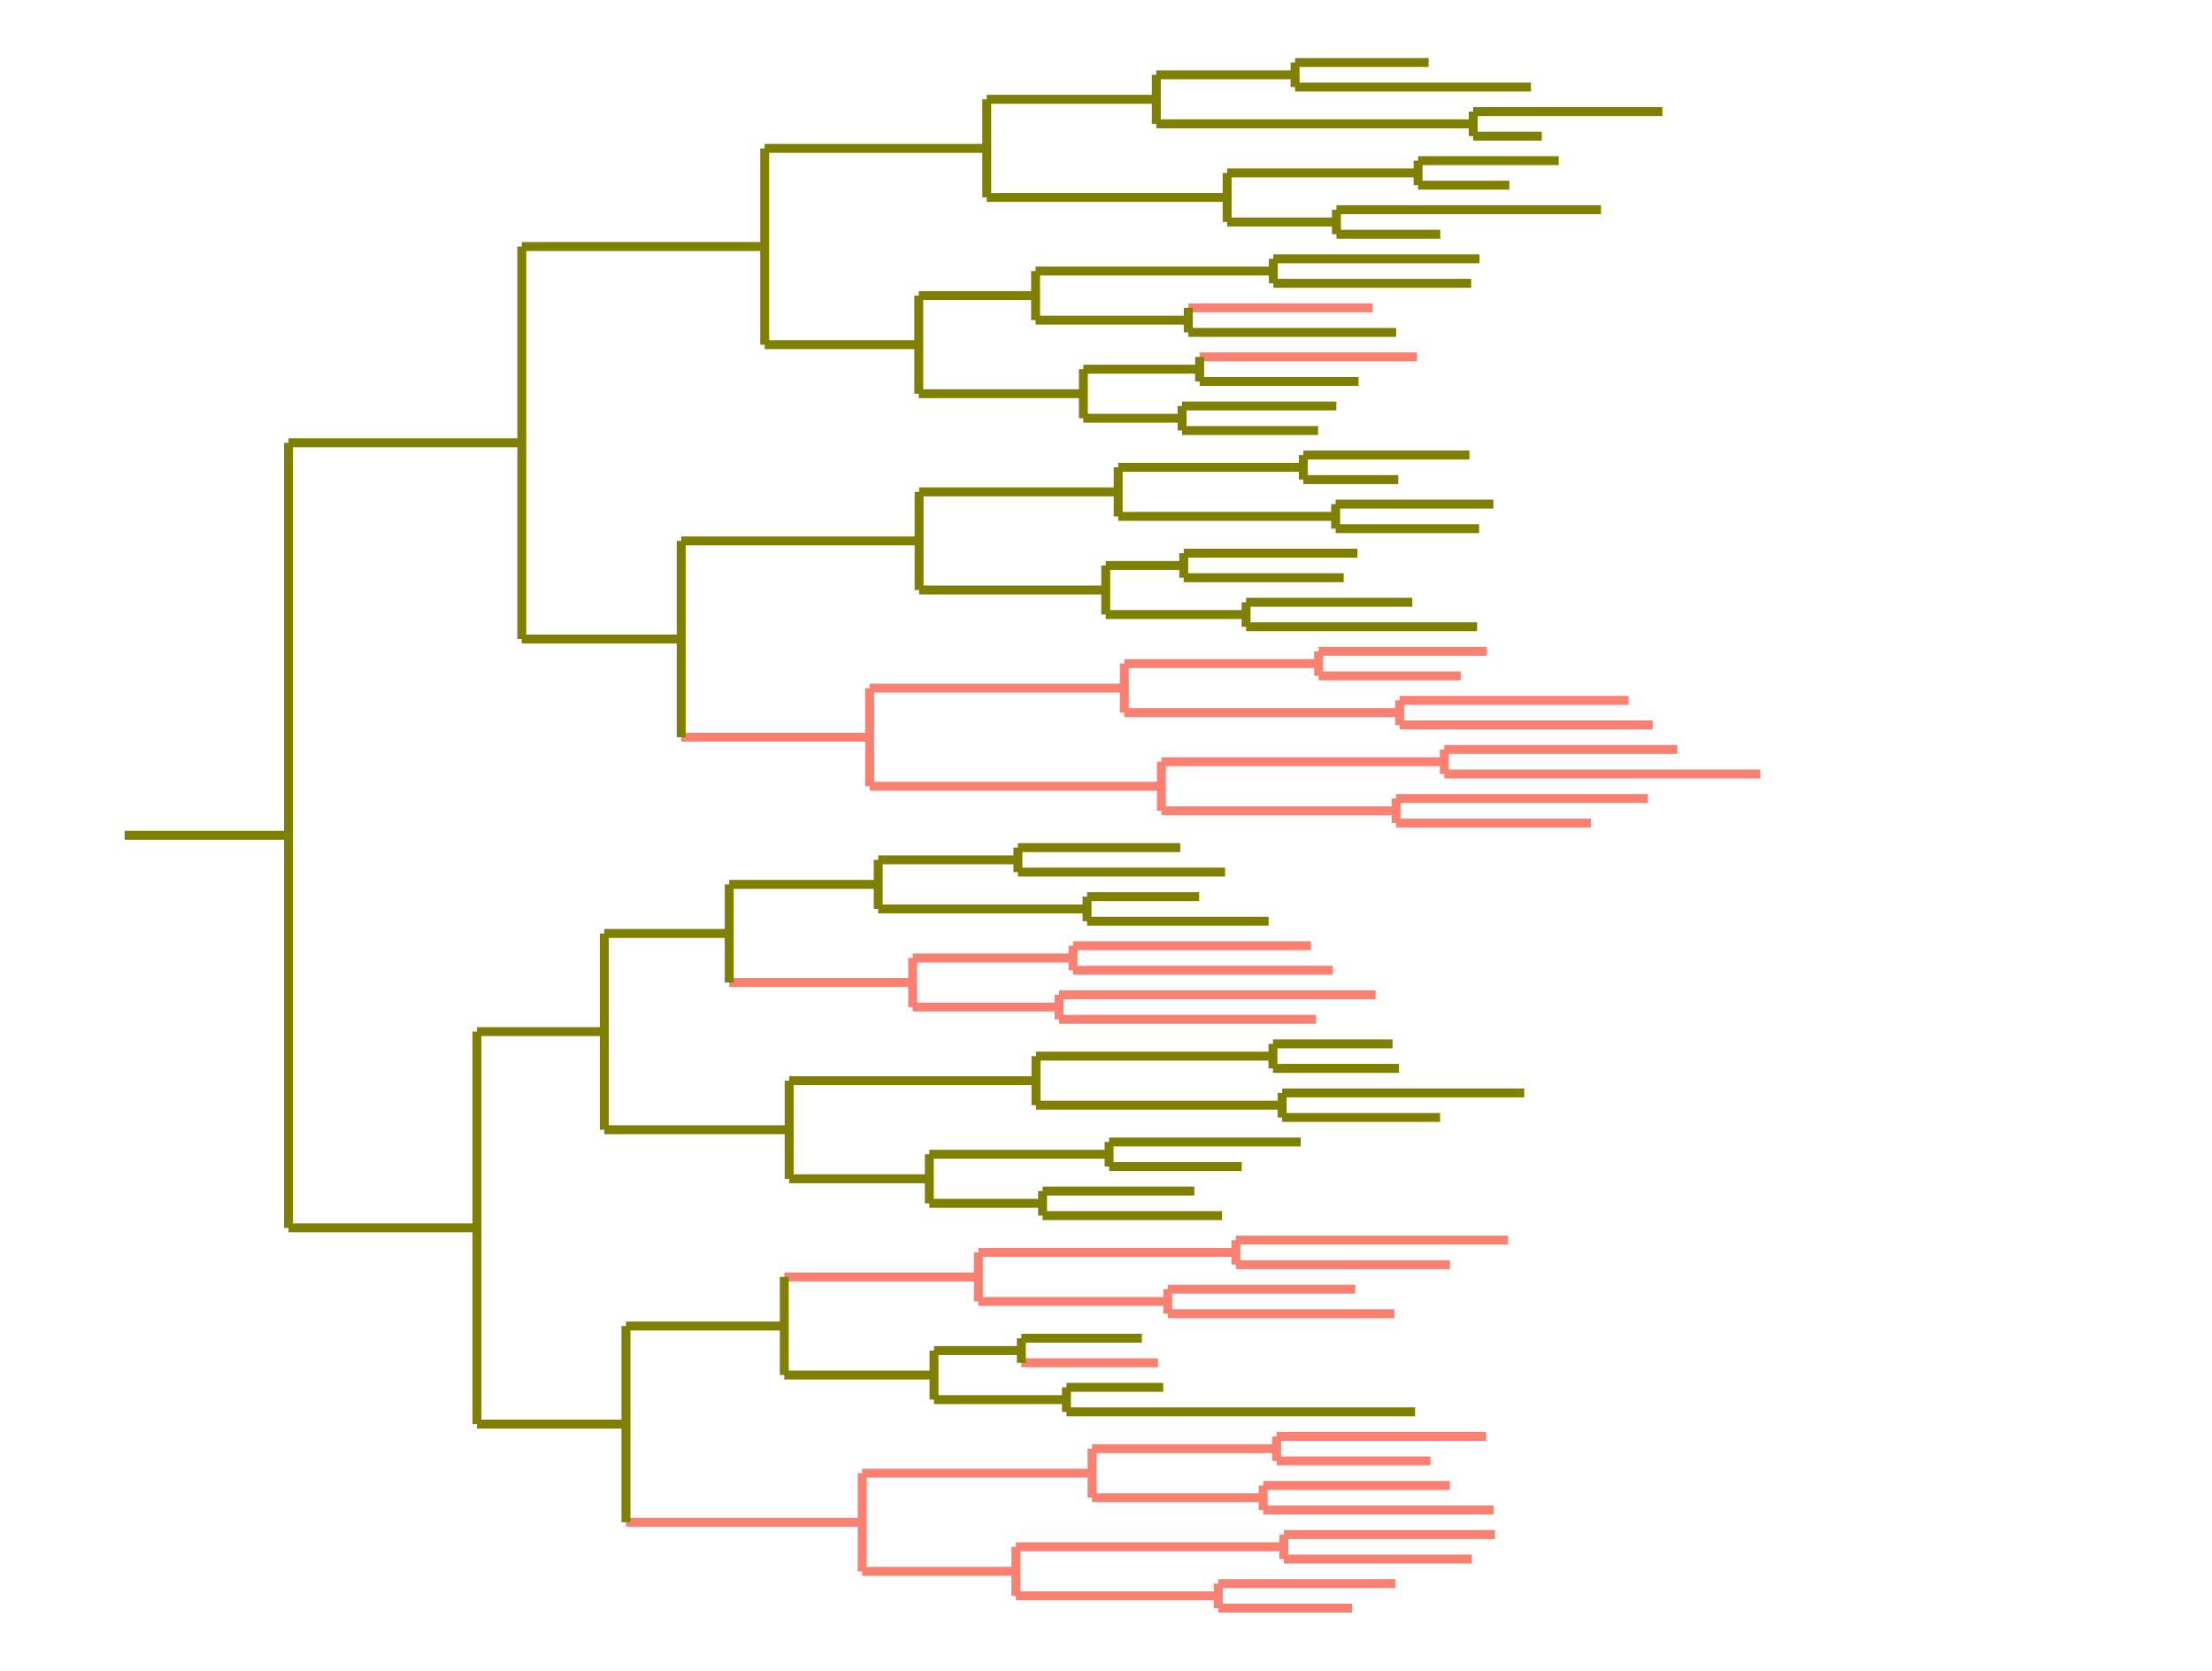 <?xml version="1.0" encoding="utf-8" standalone="no"?>
<!DOCTYPE svg PUBLIC "-//W3C//DTD SVG 1.1//EN"
  "http://www.w3.org/Graphics/SVG/1.1/DTD/svg11.dtd">
<!-- Created with matplotlib (https://matplotlib.org/) -->
<svg height="280.512pt" version="1.1" viewBox="0 0 371.52 280.512" width="371.52pt" xmlns="http://www.w3.org/2000/svg" xmlns:xlink="http://www.w3.org/1999/xlink">
 <defs>
  <style type="text/css">
*{stroke-linecap:butt;stroke-linejoin:round;}
  </style>
 </defs>
 <g id="figure_1">
  <g id="patch_1">
   <path d="M 0 280.512 
L 371.52 280.512 
L 371.52 0 
L 0 0 
z
" style="fill:#ffffff;"/>
  </g>
  <g id="axes_1">
   <g id="LineCollection_1">
    <path clip-path="url(#p59f7acee83)" d="M 20.935 140.256 
L 48.459 140.256 
" style="fill:none;stroke:#808000;stroke-width:1.5;"/>
   </g>
   <g id="LineCollection_2">
    <path clip-path="url(#p59f7acee83)" d="M 48.459 74.346 
L 87.638 74.346 
" style="fill:none;stroke:#808000;stroke-width:1.5;"/>
   </g>
   <g id="LineCollection_3">
    <path clip-path="url(#p59f7acee83)" d="M 87.638 41.391 
L 128.433 41.391 
" style="fill:none;stroke:#808000;stroke-width:1.5;"/>
   </g>
   <g id="LineCollection_4">
    <path clip-path="url(#p59f7acee83)" d="M 128.433 24.913 
L 165.733 24.913 
" style="fill:none;stroke:#808000;stroke-width:1.5;"/>
   </g>
   <g id="LineCollection_5">
    <path clip-path="url(#p59f7acee83)" d="M 165.733 16.675 
L 194.21 16.675 
" style="fill:none;stroke:#808000;stroke-width:1.5;"/>
   </g>
   <g id="LineCollection_6">
    <path clip-path="url(#p59f7acee83)" d="M 194.21 12.555 
L 217.517 12.555 
" style="fill:none;stroke:#808000;stroke-width:1.5;"/>
   </g>
   <g id="LineCollection_7">
    <path clip-path="url(#p59f7acee83)" d="M 217.517 10.496 
L 239.939 10.496 
" style="fill:none;stroke:#808000;stroke-width:1.5;"/>
   </g>
   <g id="LineCollection_8">
    <path clip-path="url(#p59f7acee83)" d="M 217.517 14.615 
L 257.132 14.615 
" style="fill:none;stroke:#808000;stroke-width:1.5;"/>
   </g>
   <g id="LineCollection_9">
    <path clip-path="url(#p59f7acee83)" d="M 194.21 20.794 
L 247.431 20.794 
" style="fill:none;stroke:#808000;stroke-width:1.5;"/>
   </g>
   <g id="LineCollection_10">
    <path clip-path="url(#p59f7acee83)" d="M 247.431 18.734 
L 279.207 18.734 
" style="fill:none;stroke:#808000;stroke-width:1.5;"/>
   </g>
   <g id="LineCollection_11">
    <path clip-path="url(#p59f7acee83)" d="M 247.431 22.854 
L 258.947 22.854 
" style="fill:none;stroke:#808000;stroke-width:1.5;"/>
   </g>
   <g id="LineCollection_12">
    <path clip-path="url(#p59f7acee83)" d="M 165.733 33.152 
L 206.106 33.152 
" style="fill:none;stroke:#808000;stroke-width:1.5;"/>
   </g>
   <g id="LineCollection_13">
    <path clip-path="url(#p59f7acee83)" d="M 206.106 29.033 
L 238.177 29.033 
" style="fill:none;stroke:#808000;stroke-width:1.5;"/>
   </g>
   <g id="LineCollection_14">
    <path clip-path="url(#p59f7acee83)" d="M 238.177 26.973 
L 261.792 26.973 
" style="fill:none;stroke:#808000;stroke-width:1.5;"/>
   </g>
   <g id="LineCollection_15">
    <path clip-path="url(#p59f7acee83)" d="M 238.177 31.092 
L 253.51 31.092 
" style="fill:none;stroke:#808000;stroke-width:1.5;"/>
   </g>
   <g id="LineCollection_16">
    <path clip-path="url(#p59f7acee83)" d="M 206.106 37.271 
L 224.461 37.271 
" style="fill:none;stroke:#808000;stroke-width:1.5;"/>
   </g>
   <g id="LineCollection_17">
    <path clip-path="url(#p59f7acee83)" d="M 224.461 35.212 
L 268.893 35.212 
" style="fill:none;stroke:#808000;stroke-width:1.5;"/>
   </g>
   <g id="LineCollection_18">
    <path clip-path="url(#p59f7acee83)" d="M 224.461 39.331 
L 241.902 39.331 
" style="fill:none;stroke:#808000;stroke-width:1.5;"/>
   </g>
   <g id="LineCollection_19">
    <path clip-path="url(#p59f7acee83)" d="M 128.433 57.868 
L 154.312 57.868 
" style="fill:none;stroke:#808000;stroke-width:1.5;"/>
   </g>
   <g id="LineCollection_20">
    <path clip-path="url(#p59f7acee83)" d="M 154.312 49.63 
L 173.935 49.63 
" style="fill:none;stroke:#808000;stroke-width:1.5;"/>
   </g>
   <g id="LineCollection_21">
    <path clip-path="url(#p59f7acee83)" d="M 173.935 45.51 
L 213.866 45.51 
" style="fill:none;stroke:#808000;stroke-width:1.5;"/>
   </g>
   <g id="LineCollection_22">
    <path clip-path="url(#p59f7acee83)" d="M 213.866 43.451 
L 248.496 43.451 
" style="fill:none;stroke:#808000;stroke-width:1.5;"/>
   </g>
   <g id="LineCollection_23">
    <path clip-path="url(#p59f7acee83)" d="M 213.866 47.57 
L 247.087 47.57 
" style="fill:none;stroke:#808000;stroke-width:1.5;"/>
   </g>
   <g id="LineCollection_24">
    <path clip-path="url(#p59f7acee83)" d="M 173.935 53.749 
L 199.589 53.749 
" style="fill:none;stroke:#808000;stroke-width:1.5;"/>
   </g>
   <g id="LineCollection_25">
    <path clip-path="url(#p59f7acee83)" d="M 199.589 51.689 
L 230.537 51.689 
" style="fill:none;stroke:#fa8072;stroke-width:1.5;"/>
   </g>
   <g id="LineCollection_26">
    <path clip-path="url(#p59f7acee83)" d="M 199.589 55.809 
L 234.494 55.809 
" style="fill:none;stroke:#808000;stroke-width:1.5;"/>
   </g>
   <g id="LineCollection_27">
    <path clip-path="url(#p59f7acee83)" d="M 154.312 66.107 
L 181.958 66.107 
" style="fill:none;stroke:#808000;stroke-width:1.5;"/>
   </g>
   <g id="LineCollection_28">
    <path clip-path="url(#p59f7acee83)" d="M 181.958 61.988 
L 201.486 61.988 
" style="fill:none;stroke:#808000;stroke-width:1.5;"/>
   </g>
   <g id="LineCollection_29">
    <path clip-path="url(#p59f7acee83)" d="M 201.486 59.928 
L 237.986 59.928 
" style="fill:none;stroke:#fa8072;stroke-width:1.5;"/>
   </g>
   <g id="LineCollection_30">
    <path clip-path="url(#p59f7acee83)" d="M 201.486 64.047 
L 228.175 64.047 
" style="fill:none;stroke:#808000;stroke-width:1.5;"/>
   </g>
   <g id="LineCollection_31">
    <path clip-path="url(#p59f7acee83)" d="M 181.958 70.227 
L 198.536 70.227 
" style="fill:none;stroke:#808000;stroke-width:1.5;"/>
   </g>
   <g id="LineCollection_32">
    <path clip-path="url(#p59f7acee83)" d="M 198.536 68.167 
L 224.444 68.167 
" style="fill:none;stroke:#808000;stroke-width:1.5;"/>
   </g>
   <g id="LineCollection_33">
    <path clip-path="url(#p59f7acee83)" d="M 198.536 72.286 
L 221.377 72.286 
" style="fill:none;stroke:#808000;stroke-width:1.5;"/>
   </g>
   <g id="LineCollection_34">
    <path clip-path="url(#p59f7acee83)" d="M 87.638 107.301 
L 114.414 107.301 
" style="fill:none;stroke:#808000;stroke-width:1.5;"/>
   </g>
   <g id="LineCollection_35">
    <path clip-path="url(#p59f7acee83)" d="M 114.414 90.823 
L 154.369 90.823 
" style="fill:none;stroke:#808000;stroke-width:1.5;"/>
   </g>
   <g id="LineCollection_36">
    <path clip-path="url(#p59f7acee83)" d="M 154.369 82.585 
L 187.806 82.585 
" style="fill:none;stroke:#808000;stroke-width:1.5;"/>
   </g>
   <g id="LineCollection_37">
    <path clip-path="url(#p59f7acee83)" d="M 187.806 78.465 
L 218.905 78.465 
" style="fill:none;stroke:#808000;stroke-width:1.5;"/>
   </g>
   <g id="LineCollection_38">
    <path clip-path="url(#p59f7acee83)" d="M 218.905 76.406 
L 246.8 76.406 
" style="fill:none;stroke:#808000;stroke-width:1.5;"/>
   </g>
   <g id="LineCollection_39">
    <path clip-path="url(#p59f7acee83)" d="M 218.905 80.525 
L 234.839 80.525 
" style="fill:none;stroke:#808000;stroke-width:1.5;"/>
   </g>
   <g id="LineCollection_40">
    <path clip-path="url(#p59f7acee83)" d="M 187.806 86.704 
L 224.332 86.704 
" style="fill:none;stroke:#808000;stroke-width:1.5;"/>
   </g>
   <g id="LineCollection_41">
    <path clip-path="url(#p59f7acee83)" d="M 224.332 84.644 
L 250.825 84.644 
" style="fill:none;stroke:#808000;stroke-width:1.5;"/>
   </g>
   <g id="LineCollection_42">
    <path clip-path="url(#p59f7acee83)" d="M 224.332 88.764 
L 248.428 88.764 
" style="fill:none;stroke:#808000;stroke-width:1.5;"/>
   </g>
   <g id="LineCollection_43">
    <path clip-path="url(#p59f7acee83)" d="M 154.369 99.062 
L 185.72 99.062 
" style="fill:none;stroke:#808000;stroke-width:1.5;"/>
   </g>
   <g id="LineCollection_44">
    <path clip-path="url(#p59f7acee83)" d="M 185.72 94.943 
L 198.814 94.943 
" style="fill:none;stroke:#808000;stroke-width:1.5;"/>
   </g>
   <g id="LineCollection_45">
    <path clip-path="url(#p59f7acee83)" d="M 198.814 92.883 
L 227.992 92.883 
" style="fill:none;stroke:#808000;stroke-width:1.5;"/>
   </g>
   <g id="LineCollection_46">
    <path clip-path="url(#p59f7acee83)" d="M 198.814 97.003 
L 225.689 97.003 
" style="fill:none;stroke:#808000;stroke-width:1.5;"/>
   </g>
   <g id="LineCollection_47">
    <path clip-path="url(#p59f7acee83)" d="M 185.72 103.182 
L 209.288 103.182 
" style="fill:none;stroke:#808000;stroke-width:1.5;"/>
   </g>
   <g id="LineCollection_48">
    <path clip-path="url(#p59f7acee83)" d="M 209.288 101.122 
L 237.208 101.122 
" style="fill:none;stroke:#808000;stroke-width:1.5;"/>
   </g>
   <g id="LineCollection_49">
    <path clip-path="url(#p59f7acee83)" d="M 209.288 105.241 
L 248.089 105.241 
" style="fill:none;stroke:#808000;stroke-width:1.5;"/>
   </g>
   <g id="LineCollection_50">
    <path clip-path="url(#p59f7acee83)" d="M 114.414 123.778 
L 146.063 123.778 
" style="fill:none;stroke:#fa8072;stroke-width:1.5;"/>
   </g>
   <g id="LineCollection_51">
    <path clip-path="url(#p59f7acee83)" d="M 146.063 115.54 
L 188.838 115.54 
" style="fill:none;stroke:#fa8072;stroke-width:1.5;"/>
   </g>
   <g id="LineCollection_52">
    <path clip-path="url(#p59f7acee83)" d="M 188.838 111.42 
L 221.469 111.42 
" style="fill:none;stroke:#fa8072;stroke-width:1.5;"/>
   </g>
   <g id="LineCollection_53">
    <path clip-path="url(#p59f7acee83)" d="M 221.469 109.361 
L 249.72 109.361 
" style="fill:none;stroke:#fa8072;stroke-width:1.5;"/>
   </g>
   <g id="LineCollection_54">
    <path clip-path="url(#p59f7acee83)" d="M 221.469 113.48 
L 245.333 113.48 
" style="fill:none;stroke:#fa8072;stroke-width:1.5;"/>
   </g>
   <g id="LineCollection_55">
    <path clip-path="url(#p59f7acee83)" d="M 188.838 119.659 
L 235.076 119.659 
" style="fill:none;stroke:#fa8072;stroke-width:1.5;"/>
   </g>
   <g id="LineCollection_56">
    <path clip-path="url(#p59f7acee83)" d="M 235.076 117.599 
L 273.53 117.599 
" style="fill:none;stroke:#fa8072;stroke-width:1.5;"/>
   </g>
   <g id="LineCollection_57">
    <path clip-path="url(#p59f7acee83)" d="M 235.076 121.719 
L 277.575 121.719 
" style="fill:none;stroke:#fa8072;stroke-width:1.5;"/>
   </g>
   <g id="LineCollection_58">
    <path clip-path="url(#p59f7acee83)" d="M 146.063 132.017 
L 195.063 132.017 
" style="fill:none;stroke:#fa8072;stroke-width:1.5;"/>
   </g>
   <g id="LineCollection_59">
    <path clip-path="url(#p59f7acee83)" d="M 195.063 127.898 
L 242.58 127.898 
" style="fill:none;stroke:#fa8072;stroke-width:1.5;"/>
   </g>
   <g id="LineCollection_60">
    <path clip-path="url(#p59f7acee83)" d="M 242.58 125.838 
L 281.709 125.838 
" style="fill:none;stroke:#fa8072;stroke-width:1.5;"/>
   </g>
   <g id="LineCollection_61">
    <path clip-path="url(#p59f7acee83)" d="M 242.58 129.958 
L 295.643 129.958 
" style="fill:none;stroke:#fa8072;stroke-width:1.5;"/>
   </g>
   <g id="LineCollection_62">
    <path clip-path="url(#p59f7acee83)" d="M 195.063 136.137 
L 234.483 136.137 
" style="fill:none;stroke:#fa8072;stroke-width:1.5;"/>
   </g>
   <g id="LineCollection_63">
    <path clip-path="url(#p59f7acee83)" d="M 234.483 134.077 
L 276.773 134.077 
" style="fill:none;stroke:#fa8072;stroke-width:1.5;"/>
   </g>
   <g id="LineCollection_64">
    <path clip-path="url(#p59f7acee83)" d="M 234.483 138.196 
L 267.197 138.196 
" style="fill:none;stroke:#fa8072;stroke-width:1.5;"/>
   </g>
   <g id="LineCollection_65">
    <path clip-path="url(#p59f7acee83)" d="M 48.459 206.166 
L 80.109 206.166 
" style="fill:none;stroke:#808000;stroke-width:1.5;"/>
   </g>
   <g id="LineCollection_66">
    <path clip-path="url(#p59f7acee83)" d="M 80.109 173.211 
L 101.505 173.211 
" style="fill:none;stroke:#808000;stroke-width:1.5;"/>
   </g>
   <g id="LineCollection_67">
    <path clip-path="url(#p59f7acee83)" d="M 101.505 156.734 
L 122.479 156.734 
" style="fill:none;stroke:#808000;stroke-width:1.5;"/>
   </g>
   <g id="LineCollection_68">
    <path clip-path="url(#p59f7acee83)" d="M 122.479 148.495 
L 147.502 148.495 
" style="fill:none;stroke:#808000;stroke-width:1.5;"/>
   </g>
   <g id="LineCollection_69">
    <path clip-path="url(#p59f7acee83)" d="M 147.502 144.375 
L 170.963 144.375 
" style="fill:none;stroke:#808000;stroke-width:1.5;"/>
   </g>
   <g id="LineCollection_70">
    <path clip-path="url(#p59f7acee83)" d="M 170.963 142.316 
L 198.233 142.316 
" style="fill:none;stroke:#808000;stroke-width:1.5;"/>
   </g>
   <g id="LineCollection_71">
    <path clip-path="url(#p59f7acee83)" d="M 170.963 146.435 
L 205.754 146.435 
" style="fill:none;stroke:#808000;stroke-width:1.5;"/>
   </g>
   <g id="LineCollection_72">
    <path clip-path="url(#p59f7acee83)" d="M 147.502 152.614 
L 182.581 152.614 
" style="fill:none;stroke:#808000;stroke-width:1.5;"/>
   </g>
   <g id="LineCollection_73">
    <path clip-path="url(#p59f7acee83)" d="M 182.581 150.554 
L 201.408 150.554 
" style="fill:none;stroke:#808000;stroke-width:1.5;"/>
   </g>
   <g id="LineCollection_74">
    <path clip-path="url(#p59f7acee83)" d="M 182.581 154.674 
L 213.074 154.674 
" style="fill:none;stroke:#808000;stroke-width:1.5;"/>
   </g>
   <g id="LineCollection_75">
    <path clip-path="url(#p59f7acee83)" d="M 122.479 164.972 
L 153.286 164.972 
" style="fill:none;stroke:#fa8072;stroke-width:1.5;"/>
   </g>
   <g id="LineCollection_76">
    <path clip-path="url(#p59f7acee83)" d="M 153.286 160.853 
L 180.216 160.853 
" style="fill:none;stroke:#fa8072;stroke-width:1.5;"/>
   </g>
   <g id="LineCollection_77">
    <path clip-path="url(#p59f7acee83)" d="M 180.216 158.793 
L 220.157 158.793 
" style="fill:none;stroke:#fa8072;stroke-width:1.5;"/>
   </g>
   <g id="LineCollection_78">
    <path clip-path="url(#p59f7acee83)" d="M 180.216 162.913 
L 223.848 162.913 
" style="fill:none;stroke:#fa8072;stroke-width:1.5;"/>
   </g>
   <g id="LineCollection_79">
    <path clip-path="url(#p59f7acee83)" d="M 153.286 169.092 
L 177.877 169.092 
" style="fill:none;stroke:#fa8072;stroke-width:1.5;"/>
   </g>
   <g id="LineCollection_80">
    <path clip-path="url(#p59f7acee83)" d="M 177.877 167.032 
L 231.043 167.032 
" style="fill:none;stroke:#fa8072;stroke-width:1.5;"/>
   </g>
   <g id="LineCollection_81">
    <path clip-path="url(#p59f7acee83)" d="M 177.877 171.151 
L 221.011 171.151 
" style="fill:none;stroke:#fa8072;stroke-width:1.5;"/>
   </g>
   <g id="LineCollection_82">
    <path clip-path="url(#p59f7acee83)" d="M 101.505 189.689 
L 132.544 189.689 
" style="fill:none;stroke:#808000;stroke-width:1.5;"/>
   </g>
   <g id="LineCollection_83">
    <path clip-path="url(#p59f7acee83)" d="M 132.544 181.45 
L 174.001 181.45 
" style="fill:none;stroke:#808000;stroke-width:1.5;"/>
   </g>
   <g id="LineCollection_84">
    <path clip-path="url(#p59f7acee83)" d="M 174.001 177.33 
L 213.807 177.33 
" style="fill:none;stroke:#808000;stroke-width:1.5;"/>
   </g>
   <g id="LineCollection_85">
    <path clip-path="url(#p59f7acee83)" d="M 213.807 175.271 
L 233.891 175.271 
" style="fill:none;stroke:#808000;stroke-width:1.5;"/>
   </g>
   <g id="LineCollection_86">
    <path clip-path="url(#p59f7acee83)" d="M 213.807 179.39 
L 234.97 179.39 
" style="fill:none;stroke:#808000;stroke-width:1.5;"/>
   </g>
   <g id="LineCollection_87">
    <path clip-path="url(#p59f7acee83)" d="M 174.001 185.569 
L 215.349 185.569 
" style="fill:none;stroke:#808000;stroke-width:1.5;"/>
   </g>
   <g id="LineCollection_88">
    <path clip-path="url(#p59f7acee83)" d="M 215.349 183.509 
L 256.003 183.509 
" style="fill:none;stroke:#808000;stroke-width:1.5;"/>
   </g>
   <g id="LineCollection_89">
    <path clip-path="url(#p59f7acee83)" d="M 215.349 187.629 
L 241.875 187.629 
" style="fill:none;stroke:#808000;stroke-width:1.5;"/>
   </g>
   <g id="LineCollection_90">
    <path clip-path="url(#p59f7acee83)" d="M 132.544 197.927 
L 156.082 197.927 
" style="fill:none;stroke:#808000;stroke-width:1.5;"/>
   </g>
   <g id="LineCollection_91">
    <path clip-path="url(#p59f7acee83)" d="M 156.082 193.808 
L 186.279 193.808 
" style="fill:none;stroke:#808000;stroke-width:1.5;"/>
   </g>
   <g id="LineCollection_92">
    <path clip-path="url(#p59f7acee83)" d="M 186.279 191.748 
L 218.455 191.748 
" style="fill:none;stroke:#808000;stroke-width:1.5;"/>
   </g>
   <g id="LineCollection_93">
    <path clip-path="url(#p59f7acee83)" d="M 186.279 195.868 
L 208.554 195.868 
" style="fill:none;stroke:#808000;stroke-width:1.5;"/>
   </g>
   <g id="LineCollection_94">
    <path clip-path="url(#p59f7acee83)" d="M 156.082 202.047 
L 175.106 202.047 
" style="fill:none;stroke:#808000;stroke-width:1.5;"/>
   </g>
   <g id="LineCollection_95">
    <path clip-path="url(#p59f7acee83)" d="M 175.106 199.987 
L 200.599 199.987 
" style="fill:none;stroke:#808000;stroke-width:1.5;"/>
   </g>
   <g id="LineCollection_96">
    <path clip-path="url(#p59f7acee83)" d="M 175.106 204.106 
L 205.244 204.106 
" style="fill:none;stroke:#808000;stroke-width:1.5;"/>
   </g>
   <g id="LineCollection_97">
    <path clip-path="url(#p59f7acee83)" d="M 80.109 239.121 
L 105.136 239.121 
" style="fill:none;stroke:#808000;stroke-width:1.5;"/>
   </g>
   <g id="LineCollection_98">
    <path clip-path="url(#p59f7acee83)" d="M 105.136 222.644 
L 131.721 222.644 
" style="fill:none;stroke:#808000;stroke-width:1.5;"/>
   </g>
   <g id="LineCollection_99">
    <path clip-path="url(#p59f7acee83)" d="M 131.721 214.405 
L 164.324 214.405 
" style="fill:none;stroke:#fa8072;stroke-width:1.5;"/>
   </g>
   <g id="LineCollection_100">
    <path clip-path="url(#p59f7acee83)" d="M 164.324 210.285 
L 207.573 210.285 
" style="fill:none;stroke:#fa8072;stroke-width:1.5;"/>
   </g>
   <g id="LineCollection_101">
    <path clip-path="url(#p59f7acee83)" d="M 207.573 208.226 
L 253.282 208.226 
" style="fill:none;stroke:#fa8072;stroke-width:1.5;"/>
   </g>
   <g id="LineCollection_102">
    <path clip-path="url(#p59f7acee83)" d="M 207.573 212.345 
L 243.524 212.345 
" style="fill:none;stroke:#fa8072;stroke-width:1.5;"/>
   </g>
   <g id="LineCollection_103">
    <path clip-path="url(#p59f7acee83)" d="M 164.324 218.524 
L 196.132 218.524 
" style="fill:none;stroke:#fa8072;stroke-width:1.5;"/>
   </g>
   <g id="LineCollection_104">
    <path clip-path="url(#p59f7acee83)" d="M 196.132 216.465 
L 227.623 216.465 
" style="fill:none;stroke:#fa8072;stroke-width:1.5;"/>
   </g>
   <g id="LineCollection_105">
    <path clip-path="url(#p59f7acee83)" d="M 196.132 220.584 
L 234.186 220.584 
" style="fill:none;stroke:#fa8072;stroke-width:1.5;"/>
   </g>
   <g id="LineCollection_106">
    <path clip-path="url(#p59f7acee83)" d="M 131.721 230.882 
L 156.872 230.882 
" style="fill:none;stroke:#808000;stroke-width:1.5;"/>
   </g>
   <g id="LineCollection_107">
    <path clip-path="url(#p59f7acee83)" d="M 156.872 226.763 
L 171.539 226.763 
" style="fill:none;stroke:#808000;stroke-width:1.5;"/>
   </g>
   <g id="LineCollection_108">
    <path clip-path="url(#p59f7acee83)" d="M 171.539 224.703 
L 191.779 224.703 
" style="fill:none;stroke:#808000;stroke-width:1.5;"/>
   </g>
   <g id="LineCollection_109">
    <path clip-path="url(#p59f7acee83)" d="M 171.539 228.823 
L 194.493 228.823 
" style="fill:none;stroke:#fa8072;stroke-width:1.5;"/>
   </g>
   <g id="LineCollection_110">
    <path clip-path="url(#p59f7acee83)" d="M 156.872 235.002 
L 179.117 235.002 
" style="fill:none;stroke:#808000;stroke-width:1.5;"/>
   </g>
   <g id="LineCollection_111">
    <path clip-path="url(#p59f7acee83)" d="M 179.117 232.942 
L 195.364 232.942 
" style="fill:none;stroke:#808000;stroke-width:1.5;"/>
   </g>
   <g id="LineCollection_112">
    <path clip-path="url(#p59f7acee83)" d="M 179.117 237.061 
L 237.674 237.061 
" style="fill:none;stroke:#808000;stroke-width:1.5;"/>
   </g>
   <g id="LineCollection_113">
    <path clip-path="url(#p59f7acee83)" d="M 105.136 255.599 
L 144.804 255.599 
" style="fill:none;stroke:#fa8072;stroke-width:1.5;"/>
   </g>
   <g id="LineCollection_114">
    <path clip-path="url(#p59f7acee83)" d="M 144.804 247.36 
L 183.42 247.36 
" style="fill:none;stroke:#fa8072;stroke-width:1.5;"/>
   </g>
   <g id="LineCollection_115">
    <path clip-path="url(#p59f7acee83)" d="M 183.42 243.241 
L 214.416 243.241 
" style="fill:none;stroke:#fa8072;stroke-width:1.5;"/>
   </g>
   <g id="LineCollection_116">
    <path clip-path="url(#p59f7acee83)" d="M 214.416 241.181 
L 249.598 241.181 
" style="fill:none;stroke:#fa8072;stroke-width:1.5;"/>
   </g>
   <g id="LineCollection_117">
    <path clip-path="url(#p59f7acee83)" d="M 214.416 245.3 
L 240.256 245.3 
" style="fill:none;stroke:#fa8072;stroke-width:1.5;"/>
   </g>
   <g id="LineCollection_118">
    <path clip-path="url(#p59f7acee83)" d="M 183.42 251.479 
L 212.155 251.479 
" style="fill:none;stroke:#fa8072;stroke-width:1.5;"/>
   </g>
   <g id="LineCollection_119">
    <path clip-path="url(#p59f7acee83)" d="M 212.155 249.42 
L 243.518 249.42 
" style="fill:none;stroke:#fa8072;stroke-width:1.5;"/>
   </g>
   <g id="LineCollection_120">
    <path clip-path="url(#p59f7acee83)" d="M 212.155 253.539 
L 250.87 253.539 
" style="fill:none;stroke:#fa8072;stroke-width:1.5;"/>
   </g>
   <g id="LineCollection_121">
    <path clip-path="url(#p59f7acee83)" d="M 144.804 263.837 
L 170.627 263.837 
" style="fill:none;stroke:#fa8072;stroke-width:1.5;"/>
   </g>
   <g id="LineCollection_122">
    <path clip-path="url(#p59f7acee83)" d="M 170.627 259.718 
L 215.629 259.718 
" style="fill:none;stroke:#fa8072;stroke-width:1.5;"/>
   </g>
   <g id="LineCollection_123">
    <path clip-path="url(#p59f7acee83)" d="M 215.629 257.658 
L 251.086 257.658 
" style="fill:none;stroke:#fa8072;stroke-width:1.5;"/>
   </g>
   <g id="LineCollection_124">
    <path clip-path="url(#p59f7acee83)" d="M 215.629 261.778 
L 247.203 261.778 
" style="fill:none;stroke:#fa8072;stroke-width:1.5;"/>
   </g>
   <g id="LineCollection_125">
    <path clip-path="url(#p59f7acee83)" d="M 170.627 267.957 
L 204.615 267.957 
" style="fill:none;stroke:#fa8072;stroke-width:1.5;"/>
   </g>
   <g id="LineCollection_126">
    <path clip-path="url(#p59f7acee83)" d="M 204.615 265.897 
L 234.35 265.897 
" style="fill:none;stroke:#fa8072;stroke-width:1.5;"/>
   </g>
   <g id="LineCollection_127">
    <path clip-path="url(#p59f7acee83)" d="M 204.615 270.016 
L 227.113 270.016 
" style="fill:none;stroke:#fa8072;stroke-width:1.5;"/>
   </g>
   <g id="LineCollection_128">
    <path clip-path="url(#p59f7acee83)" d="M 48.459 206.166 
L 48.459 74.346 
" style="fill:none;stroke:#808000;stroke-width:1.5;"/>
   </g>
   <g id="LineCollection_129">
    <path clip-path="url(#p59f7acee83)" d="M 87.638 107.301 
L 87.638 41.391 
" style="fill:none;stroke:#808000;stroke-width:1.5;"/>
   </g>
   <g id="LineCollection_130">
    <path clip-path="url(#p59f7acee83)" d="M 128.433 57.868 
L 128.433 24.913 
" style="fill:none;stroke:#808000;stroke-width:1.5;"/>
   </g>
   <g id="LineCollection_131">
    <path clip-path="url(#p59f7acee83)" d="M 165.733 33.152 
L 165.733 16.675 
" style="fill:none;stroke:#808000;stroke-width:1.5;"/>
   </g>
   <g id="LineCollection_132">
    <path clip-path="url(#p59f7acee83)" d="M 194.21 20.794 
L 194.21 12.555 
" style="fill:none;stroke:#808000;stroke-width:1.5;"/>
   </g>
   <g id="LineCollection_133">
    <path clip-path="url(#p59f7acee83)" d="M 217.517 14.615 
L 217.517 10.496 
" style="fill:none;stroke:#808000;stroke-width:1.5;"/>
   </g>
   <g id="LineCollection_134">
    <path clip-path="url(#p59f7acee83)" d="M 247.431 22.854 
L 247.431 18.734 
" style="fill:none;stroke:#808000;stroke-width:1.5;"/>
   </g>
   <g id="LineCollection_135">
    <path clip-path="url(#p59f7acee83)" d="M 206.106 37.271 
L 206.106 29.033 
" style="fill:none;stroke:#808000;stroke-width:1.5;"/>
   </g>
   <g id="LineCollection_136">
    <path clip-path="url(#p59f7acee83)" d="M 238.177 31.092 
L 238.177 26.973 
" style="fill:none;stroke:#808000;stroke-width:1.5;"/>
   </g>
   <g id="LineCollection_137">
    <path clip-path="url(#p59f7acee83)" d="M 224.461 39.331 
L 224.461 35.212 
" style="fill:none;stroke:#808000;stroke-width:1.5;"/>
   </g>
   <g id="LineCollection_138">
    <path clip-path="url(#p59f7acee83)" d="M 154.312 66.107 
L 154.312 49.63 
" style="fill:none;stroke:#808000;stroke-width:1.5;"/>
   </g>
   <g id="LineCollection_139">
    <path clip-path="url(#p59f7acee83)" d="M 173.935 53.749 
L 173.935 45.51 
" style="fill:none;stroke:#808000;stroke-width:1.5;"/>
   </g>
   <g id="LineCollection_140">
    <path clip-path="url(#p59f7acee83)" d="M 213.866 47.57 
L 213.866 43.451 
" style="fill:none;stroke:#808000;stroke-width:1.5;"/>
   </g>
   <g id="LineCollection_141">
    <path clip-path="url(#p59f7acee83)" d="M 199.589 55.809 
L 199.589 51.689 
" style="fill:none;stroke:#808000;stroke-width:1.5;"/>
   </g>
   <g id="LineCollection_142">
    <path clip-path="url(#p59f7acee83)" d="M 181.958 70.227 
L 181.958 61.988 
" style="fill:none;stroke:#808000;stroke-width:1.5;"/>
   </g>
   <g id="LineCollection_143">
    <path clip-path="url(#p59f7acee83)" d="M 201.486 64.047 
L 201.486 59.928 
" style="fill:none;stroke:#808000;stroke-width:1.5;"/>
   </g>
   <g id="LineCollection_144">
    <path clip-path="url(#p59f7acee83)" d="M 198.536 72.286 
L 198.536 68.167 
" style="fill:none;stroke:#808000;stroke-width:1.5;"/>
   </g>
   <g id="LineCollection_145">
    <path clip-path="url(#p59f7acee83)" d="M 114.414 123.778 
L 114.414 90.823 
" style="fill:none;stroke:#808000;stroke-width:1.5;"/>
   </g>
   <g id="LineCollection_146">
    <path clip-path="url(#p59f7acee83)" d="M 154.369 99.062 
L 154.369 82.585 
" style="fill:none;stroke:#808000;stroke-width:1.5;"/>
   </g>
   <g id="LineCollection_147">
    <path clip-path="url(#p59f7acee83)" d="M 187.806 86.704 
L 187.806 78.465 
" style="fill:none;stroke:#808000;stroke-width:1.5;"/>
   </g>
   <g id="LineCollection_148">
    <path clip-path="url(#p59f7acee83)" d="M 218.905 80.525 
L 218.905 76.406 
" style="fill:none;stroke:#808000;stroke-width:1.5;"/>
   </g>
   <g id="LineCollection_149">
    <path clip-path="url(#p59f7acee83)" d="M 224.332 88.764 
L 224.332 84.644 
" style="fill:none;stroke:#808000;stroke-width:1.5;"/>
   </g>
   <g id="LineCollection_150">
    <path clip-path="url(#p59f7acee83)" d="M 185.72 103.182 
L 185.72 94.943 
" style="fill:none;stroke:#808000;stroke-width:1.5;"/>
   </g>
   <g id="LineCollection_151">
    <path clip-path="url(#p59f7acee83)" d="M 198.814 97.003 
L 198.814 92.883 
" style="fill:none;stroke:#808000;stroke-width:1.5;"/>
   </g>
   <g id="LineCollection_152">
    <path clip-path="url(#p59f7acee83)" d="M 209.288 105.241 
L 209.288 101.122 
" style="fill:none;stroke:#808000;stroke-width:1.5;"/>
   </g>
   <g id="LineCollection_153">
    <path clip-path="url(#p59f7acee83)" d="M 146.063 132.017 
L 146.063 115.54 
" style="fill:none;stroke:#fa8072;stroke-width:1.5;"/>
   </g>
   <g id="LineCollection_154">
    <path clip-path="url(#p59f7acee83)" d="M 188.838 119.659 
L 188.838 111.42 
" style="fill:none;stroke:#fa8072;stroke-width:1.5;"/>
   </g>
   <g id="LineCollection_155">
    <path clip-path="url(#p59f7acee83)" d="M 221.469 113.48 
L 221.469 109.361 
" style="fill:none;stroke:#fa8072;stroke-width:1.5;"/>
   </g>
   <g id="LineCollection_156">
    <path clip-path="url(#p59f7acee83)" d="M 235.076 121.719 
L 235.076 117.599 
" style="fill:none;stroke:#fa8072;stroke-width:1.5;"/>
   </g>
   <g id="LineCollection_157">
    <path clip-path="url(#p59f7acee83)" d="M 195.063 136.137 
L 195.063 127.898 
" style="fill:none;stroke:#fa8072;stroke-width:1.5;"/>
   </g>
   <g id="LineCollection_158">
    <path clip-path="url(#p59f7acee83)" d="M 242.58 129.958 
L 242.58 125.838 
" style="fill:none;stroke:#fa8072;stroke-width:1.5;"/>
   </g>
   <g id="LineCollection_159">
    <path clip-path="url(#p59f7acee83)" d="M 234.483 138.196 
L 234.483 134.077 
" style="fill:none;stroke:#fa8072;stroke-width:1.5;"/>
   </g>
   <g id="LineCollection_160">
    <path clip-path="url(#p59f7acee83)" d="M 80.109 239.121 
L 80.109 173.211 
" style="fill:none;stroke:#808000;stroke-width:1.5;"/>
   </g>
   <g id="LineCollection_161">
    <path clip-path="url(#p59f7acee83)" d="M 101.505 189.689 
L 101.505 156.734 
" style="fill:none;stroke:#808000;stroke-width:1.5;"/>
   </g>
   <g id="LineCollection_162">
    <path clip-path="url(#p59f7acee83)" d="M 122.479 164.972 
L 122.479 148.495 
" style="fill:none;stroke:#808000;stroke-width:1.5;"/>
   </g>
   <g id="LineCollection_163">
    <path clip-path="url(#p59f7acee83)" d="M 147.502 152.614 
L 147.502 144.375 
" style="fill:none;stroke:#808000;stroke-width:1.5;"/>
   </g>
   <g id="LineCollection_164">
    <path clip-path="url(#p59f7acee83)" d="M 170.963 146.435 
L 170.963 142.316 
" style="fill:none;stroke:#808000;stroke-width:1.5;"/>
   </g>
   <g id="LineCollection_165">
    <path clip-path="url(#p59f7acee83)" d="M 182.581 154.674 
L 182.581 150.554 
" style="fill:none;stroke:#808000;stroke-width:1.5;"/>
   </g>
   <g id="LineCollection_166">
    <path clip-path="url(#p59f7acee83)" d="M 153.286 169.092 
L 153.286 160.853 
" style="fill:none;stroke:#fa8072;stroke-width:1.5;"/>
   </g>
   <g id="LineCollection_167">
    <path clip-path="url(#p59f7acee83)" d="M 180.216 162.913 
L 180.216 158.793 
" style="fill:none;stroke:#fa8072;stroke-width:1.5;"/>
   </g>
   <g id="LineCollection_168">
    <path clip-path="url(#p59f7acee83)" d="M 177.877 171.151 
L 177.877 167.032 
" style="fill:none;stroke:#fa8072;stroke-width:1.5;"/>
   </g>
   <g id="LineCollection_169">
    <path clip-path="url(#p59f7acee83)" d="M 132.544 197.927 
L 132.544 181.45 
" style="fill:none;stroke:#808000;stroke-width:1.5;"/>
   </g>
   <g id="LineCollection_170">
    <path clip-path="url(#p59f7acee83)" d="M 174.001 185.569 
L 174.001 177.33 
" style="fill:none;stroke:#808000;stroke-width:1.5;"/>
   </g>
   <g id="LineCollection_171">
    <path clip-path="url(#p59f7acee83)" d="M 213.807 179.39 
L 213.807 175.271 
" style="fill:none;stroke:#808000;stroke-width:1.5;"/>
   </g>
   <g id="LineCollection_172">
    <path clip-path="url(#p59f7acee83)" d="M 215.349 187.629 
L 215.349 183.509 
" style="fill:none;stroke:#808000;stroke-width:1.5;"/>
   </g>
   <g id="LineCollection_173">
    <path clip-path="url(#p59f7acee83)" d="M 156.082 202.047 
L 156.082 193.808 
" style="fill:none;stroke:#808000;stroke-width:1.5;"/>
   </g>
   <g id="LineCollection_174">
    <path clip-path="url(#p59f7acee83)" d="M 186.279 195.868 
L 186.279 191.748 
" style="fill:none;stroke:#808000;stroke-width:1.5;"/>
   </g>
   <g id="LineCollection_175">
    <path clip-path="url(#p59f7acee83)" d="M 175.106 204.106 
L 175.106 199.987 
" style="fill:none;stroke:#808000;stroke-width:1.5;"/>
   </g>
   <g id="LineCollection_176">
    <path clip-path="url(#p59f7acee83)" d="M 105.136 255.599 
L 105.136 222.644 
" style="fill:none;stroke:#808000;stroke-width:1.5;"/>
   </g>
   <g id="LineCollection_177">
    <path clip-path="url(#p59f7acee83)" d="M 131.721 230.882 
L 131.721 214.405 
" style="fill:none;stroke:#808000;stroke-width:1.5;"/>
   </g>
   <g id="LineCollection_178">
    <path clip-path="url(#p59f7acee83)" d="M 164.324 218.524 
L 164.324 210.285 
" style="fill:none;stroke:#fa8072;stroke-width:1.5;"/>
   </g>
   <g id="LineCollection_179">
    <path clip-path="url(#p59f7acee83)" d="M 207.573 212.345 
L 207.573 208.226 
" style="fill:none;stroke:#fa8072;stroke-width:1.5;"/>
   </g>
   <g id="LineCollection_180">
    <path clip-path="url(#p59f7acee83)" d="M 196.132 220.584 
L 196.132 216.465 
" style="fill:none;stroke:#fa8072;stroke-width:1.5;"/>
   </g>
   <g id="LineCollection_181">
    <path clip-path="url(#p59f7acee83)" d="M 156.872 235.002 
L 156.872 226.763 
" style="fill:none;stroke:#808000;stroke-width:1.5;"/>
   </g>
   <g id="LineCollection_182">
    <path clip-path="url(#p59f7acee83)" d="M 171.539 228.823 
L 171.539 224.703 
" style="fill:none;stroke:#808000;stroke-width:1.5;"/>
   </g>
   <g id="LineCollection_183">
    <path clip-path="url(#p59f7acee83)" d="M 179.117 237.061 
L 179.117 232.942 
" style="fill:none;stroke:#808000;stroke-width:1.5;"/>
   </g>
   <g id="LineCollection_184">
    <path clip-path="url(#p59f7acee83)" d="M 144.804 263.837 
L 144.804 247.36 
" style="fill:none;stroke:#fa8072;stroke-width:1.5;"/>
   </g>
   <g id="LineCollection_185">
    <path clip-path="url(#p59f7acee83)" d="M 183.42 251.479 
L 183.42 243.241 
" style="fill:none;stroke:#fa8072;stroke-width:1.5;"/>
   </g>
   <g id="LineCollection_186">
    <path clip-path="url(#p59f7acee83)" d="M 214.416 245.3 
L 214.416 241.181 
" style="fill:none;stroke:#fa8072;stroke-width:1.5;"/>
   </g>
   <g id="LineCollection_187">
    <path clip-path="url(#p59f7acee83)" d="M 212.155 253.539 
L 212.155 249.42 
" style="fill:none;stroke:#fa8072;stroke-width:1.5;"/>
   </g>
   <g id="LineCollection_188">
    <path clip-path="url(#p59f7acee83)" d="M 170.627 267.957 
L 170.627 259.718 
" style="fill:none;stroke:#fa8072;stroke-width:1.5;"/>
   </g>
   <g id="LineCollection_189">
    <path clip-path="url(#p59f7acee83)" d="M 215.629 261.778 
L 215.629 257.658 
" style="fill:none;stroke:#fa8072;stroke-width:1.5;"/>
   </g>
   <g id="LineCollection_190">
    <path clip-path="url(#p59f7acee83)" d="M 204.615 270.016 
L 204.615 265.897 
" style="fill:none;stroke:#fa8072;stroke-width:1.5;"/>
   </g>
  </g>
 </g>
 <defs>
  <clipPath id="p59f7acee83">
   <rect height="266.112" width="357.12" x="7.2" y="7.2"/>
  </clipPath>
 </defs>
</svg>
